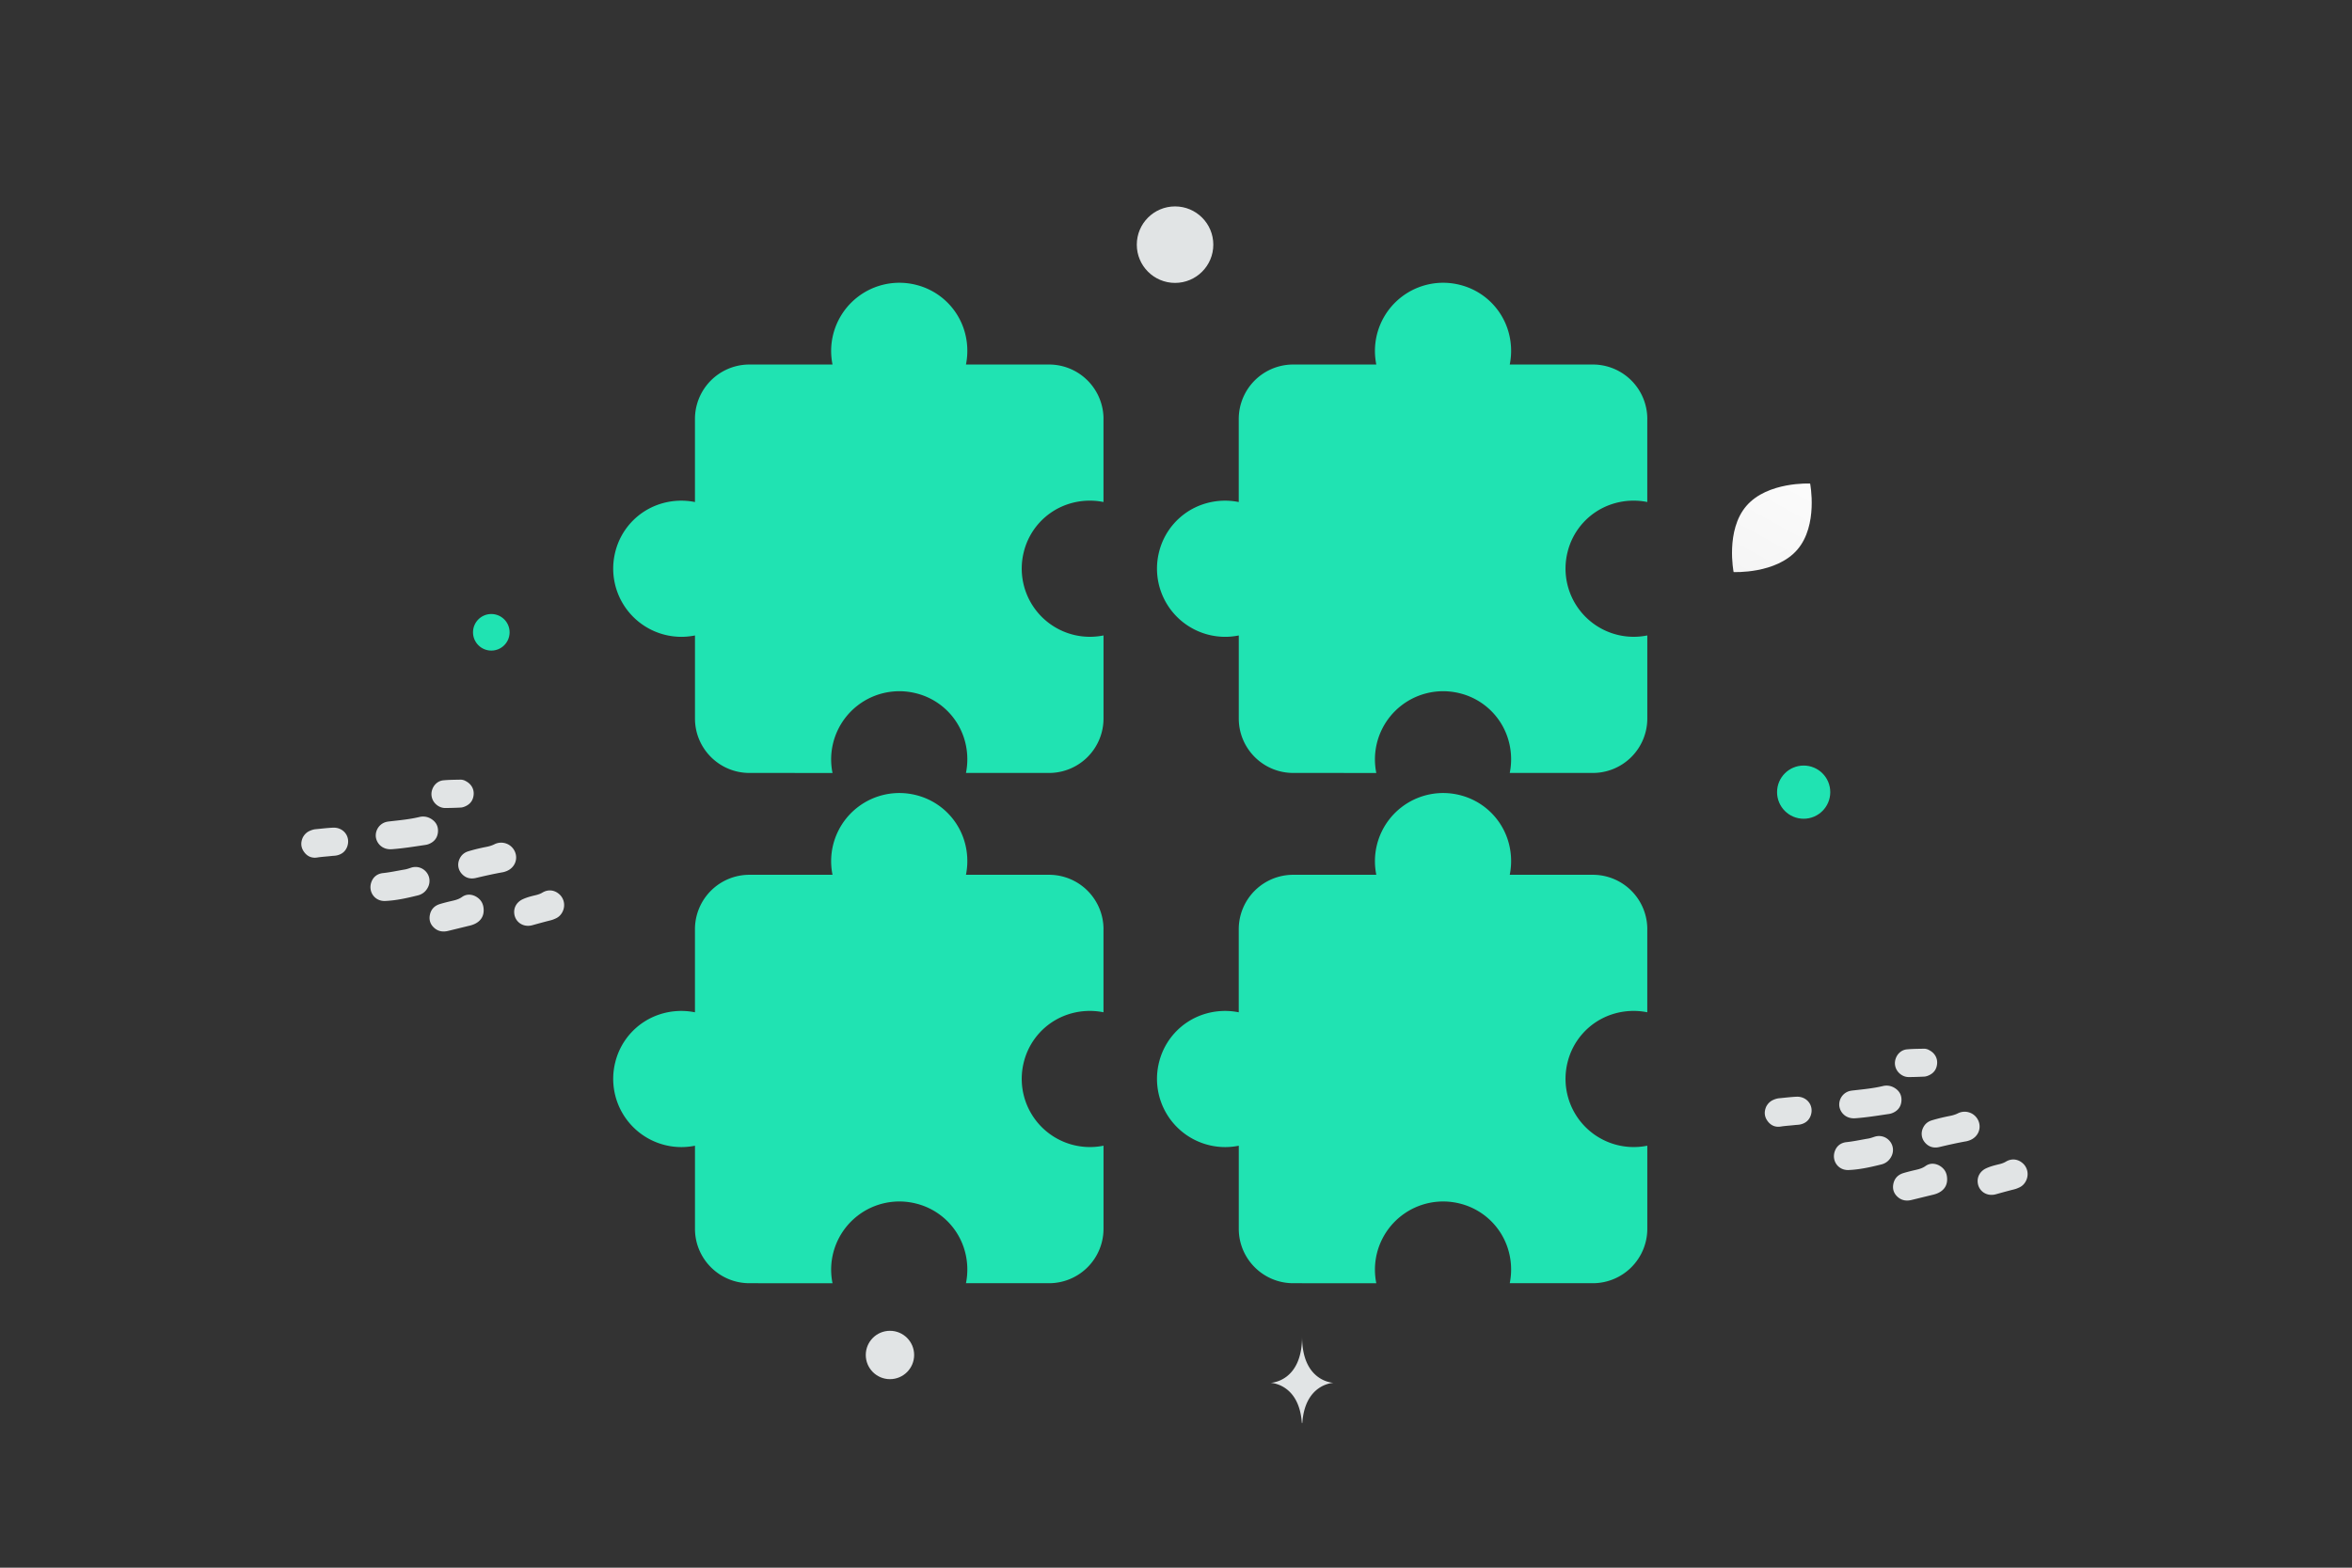 <svg width="900" height="600" viewBox="0 0 900 600" fill="none" xmlns="http://www.w3.org/2000/svg"><rect x="0" y="0" width="900" height="600" fill="#333333" stroke="none"/><path fill="transparent" d="M0 0h900v600H0z"/><path fill-rule="evenodd" clip-rule="evenodd" d="M422.252 160.346v31.79h.01a26.543 26.543 0 0 0-13.823.899 25.761 25.761 0 0 0-16.656 18.116 26.105 26.105 0 0 0 25.266 32.571 26.687 26.687 0 0 0 5.213-.523v31.79a20.845 20.845 0 0 1-6.104 14.738 20.848 20.848 0 0 1-14.739 6.104h-31.792v.009a26.53 26.53 0 0 0-.898-13.822 25.765 25.765 0 0 0-18.118-16.655 26.107 26.107 0 0 0-32.572 25.265c.003 1.75.178 3.496.523 5.212l-31.782-.009c-11.508.002-20.84-9.325-20.843-20.832v-31.791a26.68 26.68 0 0 1-5.213.524 26.109 26.109 0 0 1-25.266-32.571 25.76 25.76 0 0 1 16.656-18.116 26.543 26.543 0 0 1 13.823-.899h-.01v-31.79a20.843 20.843 0 0 1 20.843-20.842h31.792a26.679 26.679 0 0 1-.523-5.213 26.107 26.107 0 0 1 32.572-25.264 25.8 25.8 0 0 1 18.118 16.655 26.529 26.529 0 0 1 .898 13.822h31.792a20.843 20.843 0 0 1 20.843 20.842m-.01 195.282v31.79h.01a26.543 26.543 0 0 0-13.823.899 25.761 25.761 0 0 0-16.656 18.117 26.103 26.103 0 0 0 30.479 32.047v31.79a20.843 20.843 0 0 1-20.843 20.842h-31.792v.01c.93-4.606.62-9.376-.898-13.822a25.764 25.764 0 0 0-18.118-16.656 26.105 26.105 0 0 0-32.572 25.265c.003 1.75.178 3.496.523 5.213l-31.782-.01c-11.508.002-20.84-9.324-20.843-20.832v-31.79c-1.716.345-3.462.52-5.213.523a26.109 26.109 0 0 1-25.266-32.571 25.761 25.761 0 0 1 16.656-18.116 26.543 26.543 0 0 1 13.823-.899h-.01v-31.79a20.843 20.843 0 0 1 20.843-20.842h31.792a26.679 26.679 0 0 1-.523-5.213 26.103 26.103 0 0 1 32.572-25.264 25.8 25.8 0 0 1 18.118 16.655 26.53 26.53 0 0 1 .898 13.822h31.792a20.843 20.843 0 0 1 20.843 20.842m208.074-195.303v31.791h.01a26.528 26.528 0 0 0-13.822.898 25.762 25.762 0 0 0-16.657 18.117 26.106 26.106 0 0 0 25.266 32.571 26.68 26.68 0 0 0 5.213-.524v31.791a20.839 20.839 0 0 1-20.842 20.841h-31.793v.01a26.53 26.53 0 0 0-.898-13.822 25.76 25.76 0 0 0-18.118-16.655 26.105 26.105 0 0 0-32.572 25.264c.003 1.751.178 3.497.523 5.213l-31.782-.01c-11.508.002-20.839-9.324-20.842-20.831v-31.791c-1.717.345-3.463.52-5.214.523a26.105 26.105 0 0 1-25.266-32.57 25.766 25.766 0 0 1 16.657-18.117 26.533 26.533 0 0 1 13.823-.898h-.01v-31.791a20.837 20.837 0 0 1 20.842-20.841h31.792a26.687 26.687 0 0 1-.523-5.213 26.106 26.106 0 0 1 32.572-25.265 25.799 25.799 0 0 1 18.118 16.656 26.528 26.528 0 0 1 .898 13.822h31.793a20.837 20.837 0 0 1 20.842 20.841m-.01 195.283v31.79h.01a26.539 26.539 0 0 0-13.822.899 25.76 25.76 0 0 0-16.657 18.117 26.103 26.103 0 0 0 30.479 32.047v31.79a20.841 20.841 0 0 1-20.842 20.842h-31.793v.01c.93-4.606.62-9.376-.898-13.822a25.76 25.76 0 0 0-18.118-16.656 26.108 26.108 0 0 0-32.572 25.265c.003 1.75.178 3.496.523 5.213l-31.782-.01c-11.508.002-20.839-9.324-20.842-20.832v-31.79c-1.717.345-3.463.52-5.214.523a26.108 26.108 0 0 1-25.266-32.571 25.765 25.765 0 0 1 16.657-18.116 26.543 26.543 0 0 1 13.823-.899h-.01v-31.79a20.837 20.837 0 0 1 20.842-20.842h31.792a26.679 26.679 0 0 1-.523-5.213 26.104 26.104 0 0 1 32.572-25.264 25.798 25.798 0 0 1 18.118 16.655 26.53 26.53 0 0 1 .898 13.822h31.793a20.841 20.841 0 0 1 20.842 20.842" fill="#20E3B2"/><path d="M668.284 193.602c8.081-9.353 24.365-8.533 24.365-8.533s3.172 15.983-4.917 25.331c-8.081 9.352-24.357 8.538-24.357 8.538s-3.172-15.983 4.909-25.336z" fill="url(#a)"/><circle cx="188" cy="242" r="7" fill="#20E3B2"/><circle r="10.178" transform="matrix(1 0 0 -1 690.178 303.178)" fill="#20E3B2"/><circle r="9.253" transform="matrix(1 0 0 -1 340.544 518.591)" fill="#E1E4E5"/><circle r="14.638" transform="matrix(0 -1 -1 0 449.638 93.638)" fill="#E1E4E5"/><path d="M498.332 544.618h-.176c-1.041-15.131-12.005-15.364-12.005-15.364s12.09-.242 12.09-17.725c0 17.483 12.091 17.725 12.091 17.725s-10.96.233-12 15.364zM146.734 324.436c-1.899-.937-3.094-2.997-2.933-5.051.167-2.22 1.683-4.139 3.831-4.76.59-.17 1.216-.232 1.832-.299 3.689-.418 7.384-.769 11.011-1.632 1.604-.388 3.182-.128 4.605.777 1.883 1.201 2.721 2.966 2.488 5.139-.239 2.184-1.518 3.679-3.577 4.46a5.736 5.736 0 0 1-1.201.305c-4.233.624-8.46 1.317-12.734 1.636-1.17.088-2.277-.052-3.322-.575zm17.061 15.083c-.793 1.634-2.143 2.731-3.83 3.155-4.15 1.028-8.342 1.984-12.632 2.154-3.917.149-6.529-3.526-5.244-7.178.735-2.091 2.35-3.275 4.508-3.502 2.783-.289 5.485-.904 8.232-1.354.875-.144 1.687-.449 2.521-.718 2.111-.677 4.33-.019 5.748 1.647 1.376 1.62 1.644 3.876.697 5.796zm12.121-10.935c.699-1.423 1.828-2.333 3.333-2.783 2.272-.688 4.575-1.23 6.898-1.685 1.061-.207 2.075-.501 3.059-.993a5.731 5.731 0 0 1 7.864 2.926c1.231 2.971-.245 6.23-3.366 7.399-.429.16-.879.31-1.335.392-3.446.605-6.861 1.38-10.266 2.186-2.112.496-3.99.009-5.459-1.657-1.433-1.636-1.696-3.825-.728-5.785zm5.967 14.422c2.272 1.201 3.166 3.033 3.197 5.3.03 2.24-.99 3.968-2.962 5.065-.719.403-1.506.682-2.302.878-2.81.678-5.605 1.375-8.415 2.052-1.79.424-3.503.227-4.982-.953-1.625-1.305-2.323-3.038-1.944-5.087.394-2.158 1.729-3.611 3.835-4.252 1.63-.492 3.281-.895 4.947-1.277 1.258-.289 2.432-.646 3.535-1.427 1.635-1.174 3.467-1.086 5.091-.299zm33.409 5.888c-.559 1.143-1.397 2.043-2.562 2.586-.657.305-1.325.579-2.018.75-2.349.584-4.678 1.23-7.007 1.876-3.529.977-6.757-1.285-6.947-4.783-.119-2.194 1.113-4.165 3.266-5.158 1.599-.739 3.302-1.168 5.004-1.571.911-.217 1.754-.507 2.567-.993 2.199-1.319 4.678-.997 6.545.752 1.769 1.662 2.24 4.316 1.152 6.541zm-99.407-28.405c.622-1.138 1.455-1.95 2.562-2.457.756-.346 1.543-.6 2.37-.677 2.2-.207 4.409-.485 6.619-.583 4.005-.17 6.731 3.381 5.467 7.122-.658 1.96-2.128 3.114-4.141 3.517-.646.129-1.329.124-1.992.206-1.785.207-3.586.289-5.371.573-2.111.341-3.865-.446-5.096-2.2-1.247-1.75-1.272-3.638-.418-5.501zm62.316-21.554c2.101 1.077 3.208 3.002 3.047 5.134-.177 2.292-1.383 3.823-3.494 4.656-.471.191-.994.331-1.496.351a129.35 129.35 0 0 1-5.868.169c-1.102.005-2.126-.352-3.042-1.004-1.811-1.32-2.622-3.473-2.094-5.589.544-2.148 2.236-3.798 4.41-4.004 2.147-.206 4.32-.206 6.478-.252a3.923 3.923 0 0 1 2.059.539zm528.532 128.476c-1.899-.937-3.093-2.997-2.932-5.051.166-2.22 1.683-4.139 3.83-4.759.59-.171 1.216-.233 1.832-.3 3.689-.418 7.384-.769 11.011-1.632 1.605-.387 3.183-.128 4.605.778 1.884 1.201 2.721 2.966 2.488 5.139-.239 2.183-1.517 3.678-3.577 4.459a5.681 5.681 0 0 1-1.2.305c-4.233.625-8.461 1.317-12.735 1.636-1.17.088-2.277-.052-3.322-.575zm17.061 15.083c-.792 1.635-2.143 2.731-3.83 3.155-4.15 1.029-8.342 1.985-12.631 2.154-3.917.149-6.529-3.525-5.245-7.178.735-2.09 2.35-3.275 4.508-3.502 2.784-.289 5.485-.904 8.233-1.353.874-.145 1.687-.45 2.52-.719 2.111-.677 4.331-.019 5.748 1.647 1.376 1.62 1.644 3.876.697 5.796zm12.122-10.935c.699-1.423 1.827-2.333 3.333-2.783 2.271-.687 4.574-1.23 6.898-1.685 1.06-.206 2.075-.501 3.058-.992a5.73 5.73 0 0 1 7.864 2.925c1.231 2.971-.245 6.23-3.365 7.399-.43.16-.88.31-1.335.393-3.447.604-6.862 1.379-10.267 2.186-2.111.496-3.989.009-5.458-1.658-1.433-1.635-1.697-3.824-.728-5.785zm5.967 14.423c2.271 1.201 3.165 3.033 3.196 5.299.03 2.241-.99 3.968-2.961 5.065-.72.403-1.506.682-2.303.879-2.81.677-5.604 1.375-8.414 2.052-1.791.423-3.503.226-4.983-.954-1.624-1.304-2.322-3.038-1.944-5.087.394-2.157 1.729-3.611 3.835-4.252 1.63-.491 3.281-.894 4.947-1.277 1.258-.289 2.433-.646 3.535-1.427 1.635-1.174 3.467-1.085 5.092-.298zm33.409 5.887c-.56 1.144-1.398 2.044-2.562 2.587-.658.305-1.325.579-2.019.749-2.349.584-4.678 1.23-7.006 1.877-3.53.977-6.758-1.286-6.948-4.784-.119-2.194 1.114-4.165 3.266-5.157 1.599-.74 3.302-1.169 5.004-1.572.911-.217 1.755-.507 2.567-.993 2.2-1.319 4.678-.997 6.546.752 1.769 1.662 2.239 4.316 1.152 6.541zm-99.407-28.405c.621-1.138 1.454-1.95 2.562-2.457.755-.346 1.542-.599 2.37-.677 2.199-.206 4.408-.485 6.618-.583 4.005-.169 6.731 3.381 5.467 7.122-.658 1.961-2.127 3.114-4.14 3.517-.647.129-1.33.124-1.993.207-1.785.206-3.585.288-5.371.572-2.111.341-3.865-.446-5.096-2.2-1.246-1.749-1.272-3.638-.417-5.501zm62.316-21.554c2.1 1.077 3.207 3.002 3.046 5.134-.177 2.292-1.383 3.824-3.494 4.656-.471.191-.994.331-1.496.352-1.961.092-3.912.164-5.867.169-1.103.004-2.127-.353-3.043-1.005-1.81-1.32-2.622-3.473-2.094-5.589.544-2.147 2.237-3.797 4.41-4.004 2.147-.206 4.321-.205 6.478-.251a3.93 3.93 0 0 1 2.06.538z" fill="#E1E4E5"/><defs><linearGradient id="a" x1="700.849" y1="161.337" x2="644.63" y2="263.312" gradientUnits="userSpaceOnUse"><stop stop-color="#fff"/><stop offset="1" stop-color="#EEE"/></linearGradient></defs></svg>